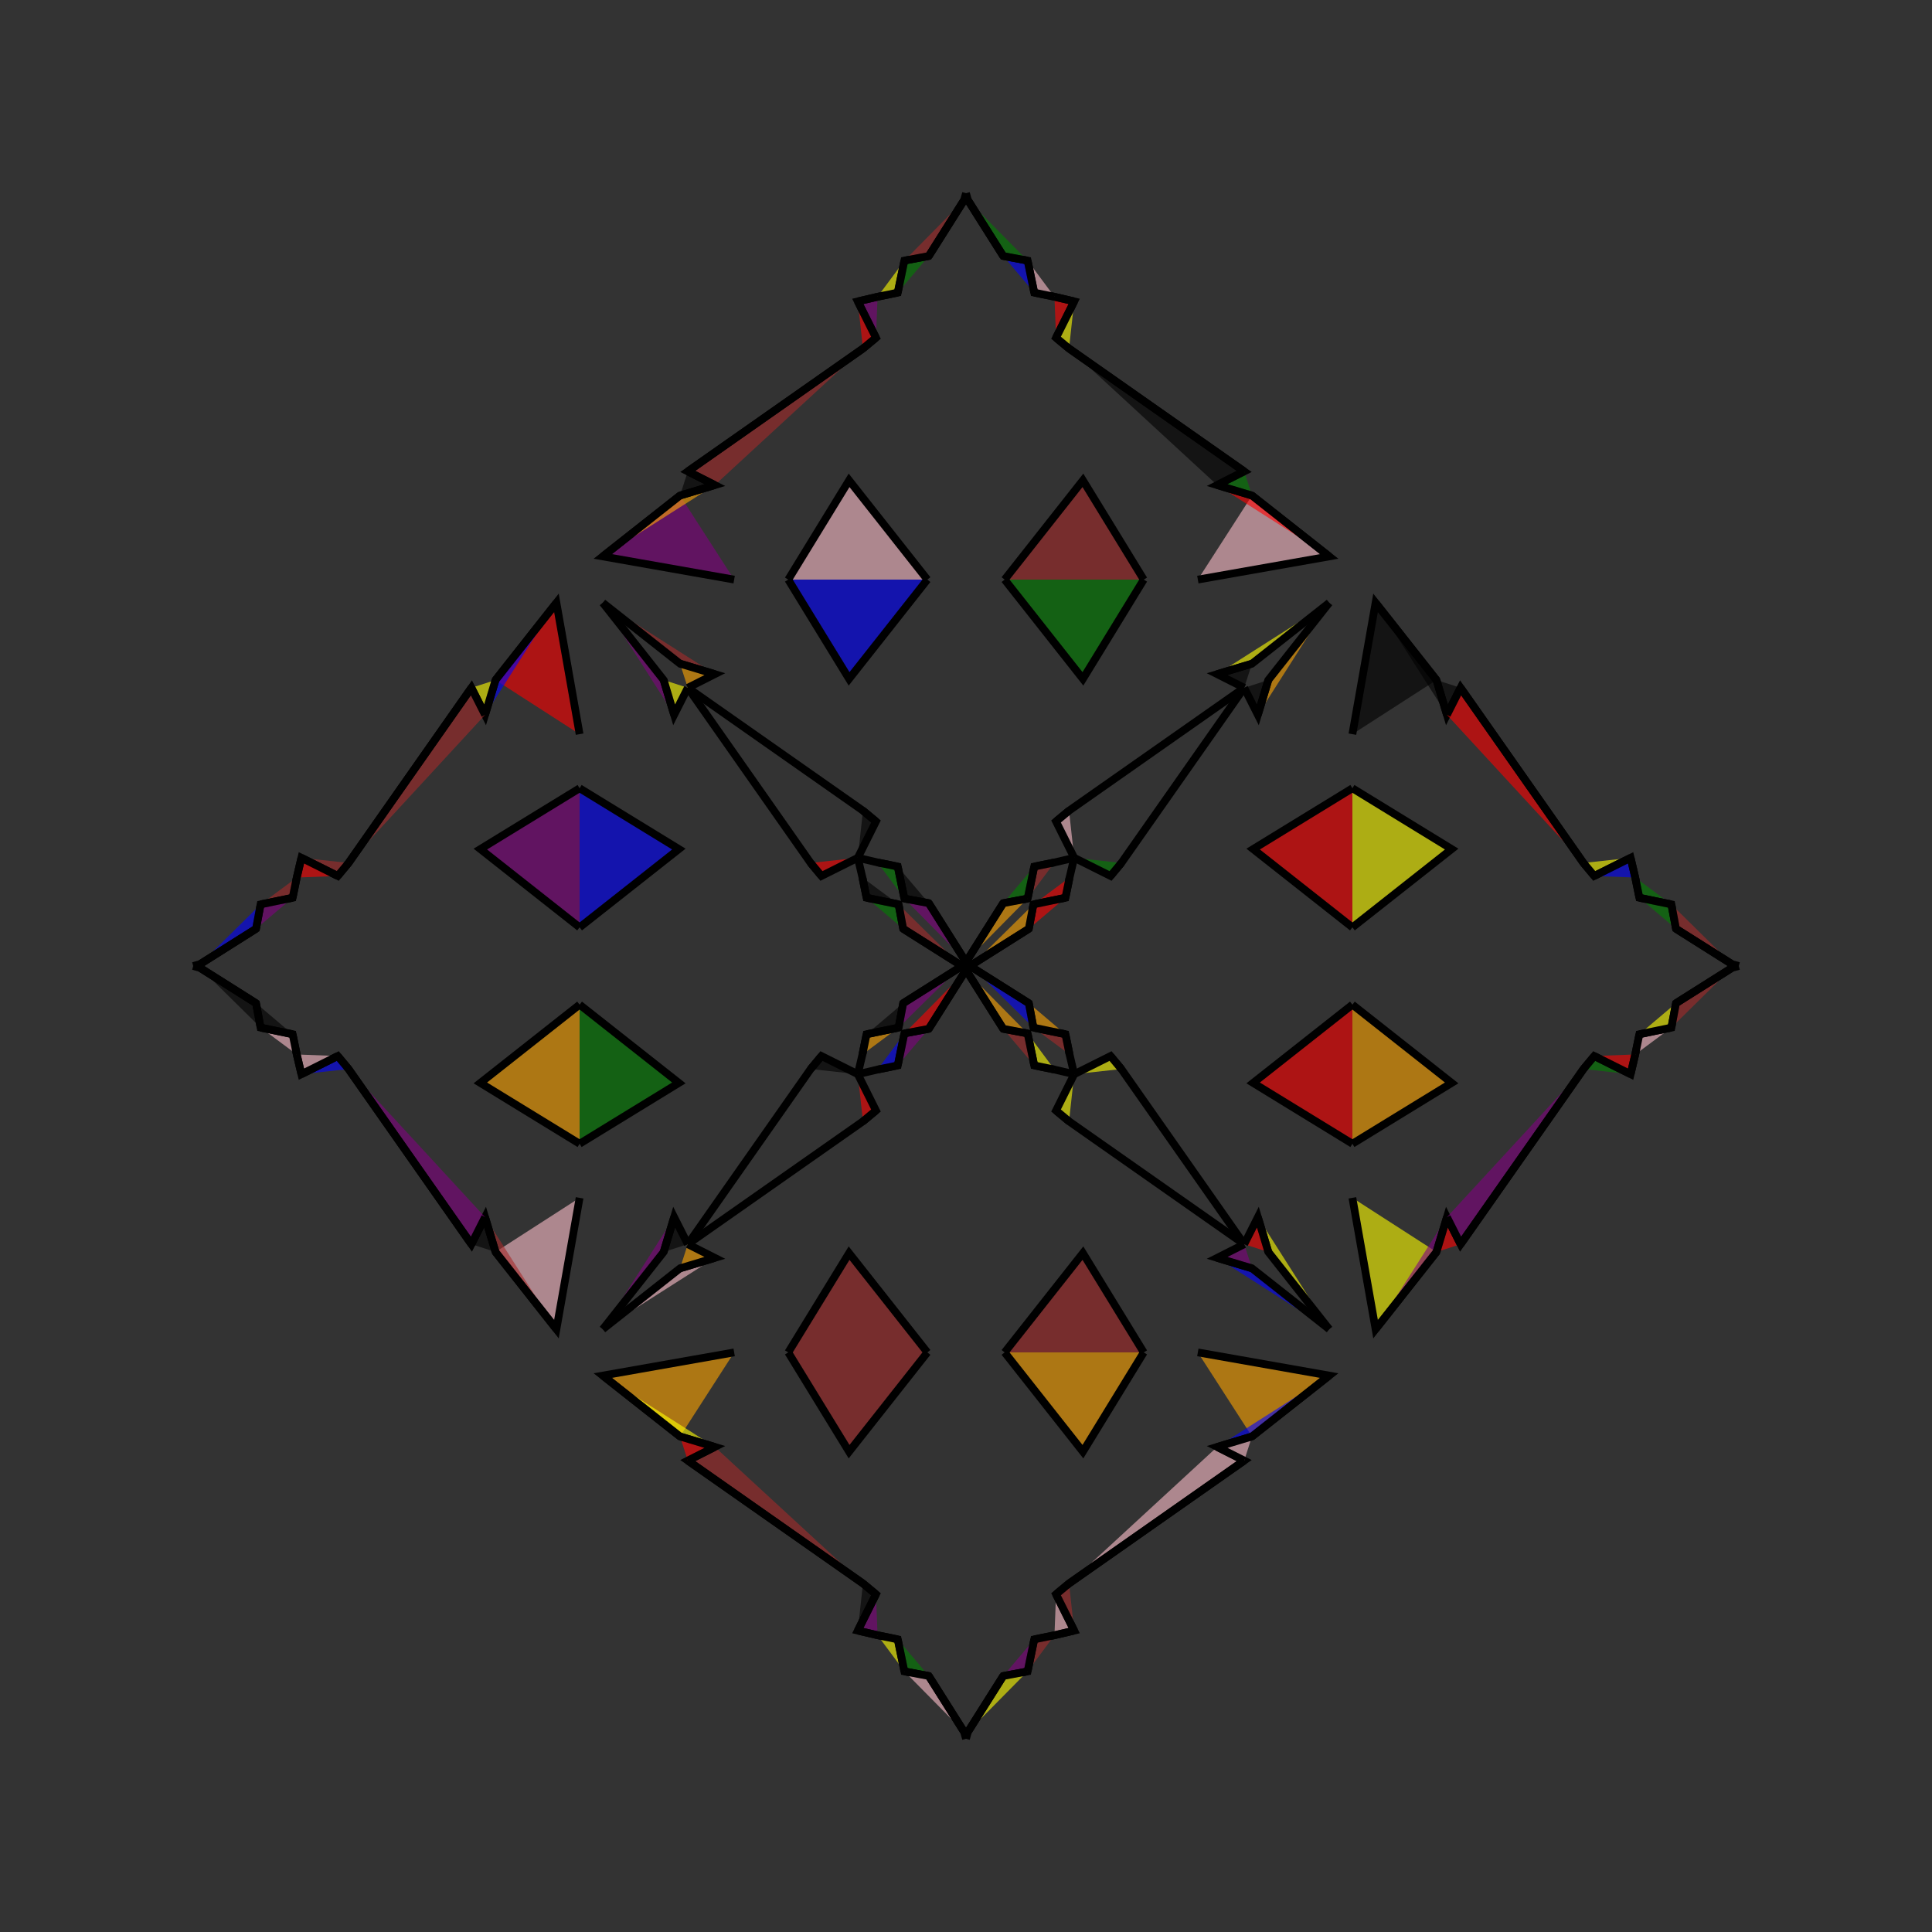 <?xml version="1.0" encoding="UTF-8"?>
<svg xmlns="http://www.w3.org/2000/svg" xmlns:xlink="http://www.w3.org/1999/xlink"
     width="250" height="250" viewBox="-125.0 -125.0 250 250">
<rect x="-125.0" y="-125.0" width="250" height="250" fill="#333333" stroke="none"/>
<defs>
</defs>
<path d="M50.0,-5.0 L37.155,-15.129 L50.0,-23.0" fill="red" fill-opacity="0.6" stroke="black" stroke-width="1" />
<path d="M50.0,5.0 L37.155,15.129 L50.0,23.0" fill="red" fill-opacity="0.6" stroke="black" stroke-width="1" />
<path d="M30.0,50.0 L47.0,53.0 L37.005,60.878" fill="orange" fill-opacity="0.6" stroke="black" stroke-width="1" />
<path d="M30.0,-50.0 L47.0,-53.0 L37.005,-60.878" fill="pink" fill-opacity="0.6" stroke="black" stroke-width="1" />
<path d="M47.0,-47.0 L39.122,-37.005 L37.767,-32.5" fill="orange" fill-opacity="0.6" stroke="black" stroke-width="1" />
<path d="M47.0,47.0 L39.122,37.005 L37.767,32.5" fill="yellow" fill-opacity="0.6" stroke="black" stroke-width="1" />
<path d="M39.122,-37.005 L37.767,-32.5 L36.0,-36.0" fill="black" fill-opacity="0.6" stroke="black" stroke-width="1" />
<path d="M39.122,37.005 L37.767,32.5 L36.0,36.0" fill="red" fill-opacity="0.6" stroke="black" stroke-width="1" />
<path d="M32.5,62.233 L36.0,64.0 L13.333,79.898" fill="pink" fill-opacity="0.6" stroke="black" stroke-width="1" />
<path d="M32.5,-62.233 L36.0,-64.0 L13.333,-79.898" fill="black" fill-opacity="0.6" stroke="black" stroke-width="1" />
<path d="M36.0,-36.0 L20.102,-13.333 L18.703,-11.651" fill="orange" fill-opacity="0.6" stroke="black" stroke-width="1" />
<path d="M36.0,36.0 L20.102,13.333 L18.703,11.651" fill="orange" fill-opacity="0.6" stroke="black" stroke-width="1" />
<path d="M20.102,-13.333 L18.703,-11.651 L14.0,-14.0" fill="green" fill-opacity="0.6" stroke="black" stroke-width="1" />
<path d="M20.102,13.333 L18.703,11.651 L14.0,14.0" fill="yellow" fill-opacity="0.6" stroke="black" stroke-width="1" />
<path d="M11.651,81.297 L14.0,86.0 L11.447,86.599" fill="pink" fill-opacity="0.6" stroke="black" stroke-width="1" />
<path d="M11.651,-81.297 L14.0,-86.0 L11.447,-86.599" fill="red" fill-opacity="0.6" stroke="black" stroke-width="1" />
<path d="M14.0,-14.0 L13.401,-11.447 L12.866,-8.83" fill="purple" fill-opacity="0.6" stroke="black" stroke-width="1" />
<path d="M14.0,14.0 L13.401,11.447 L12.866,8.83" fill="black" fill-opacity="0.6" stroke="black" stroke-width="1" />
<path d="M13.401,-11.447 L12.866,-8.83 L8.723,-7.973" fill="red" fill-opacity="0.6" stroke="black" stroke-width="1" />
<path d="M13.401,11.447 L12.866,8.83 L8.723,7.973" fill="brown" fill-opacity="0.6" stroke="black" stroke-width="1" />
<path d="M12.866,-8.83 L8.723,-7.973 L8.129,-4.814" fill="red" fill-opacity="0.6" stroke="black" stroke-width="1" />
<path d="M12.866,8.83 L8.723,7.973 L8.129,4.814" fill="orange" fill-opacity="0.6" stroke="black" stroke-width="1" />
<path d="M8.723,-7.973 L8.129,-4.814 L0.899,-0.25" fill="orange" fill-opacity="0.6" stroke="black" stroke-width="1" />
<path d="M8.723,7.973 L8.129,4.814 L0.899,0.25" fill="blue" fill-opacity="0.6" stroke="black" stroke-width="1" />
<path d="M8.129,-4.814 L0.899,-0.25 L0.0,-0.0" fill="orange" fill-opacity="0.6" stroke="black" stroke-width="1" />
<path d="M8.129,4.814 L0.899,0.25 L0.0,-0.0" fill="orange" fill-opacity="0.6" stroke="black" stroke-width="1" />
<path d="M-50.0,-5.0 L-37.155,-15.129 L-50.0,-23.0" fill="blue" fill-opacity="0.6" stroke="black" stroke-width="1" />
<path d="M-50.0,5.0 L-37.155,15.129 L-50.0,23.0" fill="green" fill-opacity="0.6" stroke="black" stroke-width="1" />
<path d="M-30.0,50.0 L-47.0,53.0 L-37.005,60.878" fill="orange" fill-opacity="0.6" stroke="black" stroke-width="1" />
<path d="M-30.0,-50.0 L-47.0,-53.0 L-37.005,-60.878" fill="purple" fill-opacity="0.6" stroke="black" stroke-width="1" />
<path d="M-47.0,-47.0 L-39.122,-37.005 L-37.767,-32.5" fill="purple" fill-opacity="0.6" stroke="black" stroke-width="1" />
<path d="M-47.0,47.0 L-39.122,37.005 L-37.767,32.5" fill="purple" fill-opacity="0.6" stroke="black" stroke-width="1" />
<path d="M-39.122,-37.005 L-37.767,-32.5 L-36.0,-36.0" fill="yellow" fill-opacity="0.6" stroke="black" stroke-width="1" />
<path d="M-39.122,37.005 L-37.767,32.5 L-36.0,36.0" fill="black" fill-opacity="0.6" stroke="black" stroke-width="1" />
<path d="M-32.5,62.233 L-36.0,64.0 L-13.333,79.898" fill="brown" fill-opacity="0.6" stroke="black" stroke-width="1" />
<path d="M-32.5,-62.233 L-36.0,-64.0 L-13.333,-79.898" fill="brown" fill-opacity="0.6" stroke="black" stroke-width="1" />
<path d="M-36.0,-36.0 L-20.102,-13.333 L-18.703,-11.651" fill="brown" fill-opacity="0.6" stroke="black" stroke-width="1" />
<path d="M-36.0,36.0 L-20.102,13.333 L-18.703,11.651" fill="black" fill-opacity="0.6" stroke="black" stroke-width="1" />
<path d="M-20.102,-13.333 L-18.703,-11.651 L-14.0,-14.0" fill="red" fill-opacity="0.6" stroke="black" stroke-width="1" />
<path d="M-20.102,13.333 L-18.703,11.651 L-14.0,14.0" fill="black" fill-opacity="0.6" stroke="black" stroke-width="1" />
<path d="M-11.651,81.297 L-14.0,86.0 L-11.447,86.599" fill="purple" fill-opacity="0.6" stroke="black" stroke-width="1" />
<path d="M-11.651,-81.297 L-14.0,-86.0 L-11.447,-86.599" fill="purple" fill-opacity="0.6" stroke="black" stroke-width="1" />
<path d="M-14.0,-14.0 L-13.401,-11.447 L-12.866,-8.83" fill="brown" fill-opacity="0.6" stroke="black" stroke-width="1" />
<path d="M-14.0,14.0 L-13.401,11.447 L-12.866,8.83" fill="orange" fill-opacity="0.6" stroke="black" stroke-width="1" />
<path d="M-13.401,-11.447 L-12.866,-8.83 L-8.723,-7.973" fill="black" fill-opacity="0.6" stroke="black" stroke-width="1" />
<path d="M-13.401,11.447 L-12.866,8.83 L-8.723,7.973" fill="orange" fill-opacity="0.6" stroke="black" stroke-width="1" />
<path d="M-12.866,-8.83 L-8.723,-7.973 L-8.129,-4.814" fill="green" fill-opacity="0.6" stroke="black" stroke-width="1" />
<path d="M-12.866,8.83 L-8.723,7.973 L-8.129,4.814" fill="black" fill-opacity="0.6" stroke="black" stroke-width="1" />
<path d="M-8.723,-7.973 L-8.129,-4.814 L-0.899,-0.25" fill="brown" fill-opacity="0.6" stroke="black" stroke-width="1" />
<path d="M-8.723,7.973 L-8.129,4.814 L-0.899,0.25" fill="purple" fill-opacity="0.6" stroke="black" stroke-width="1" />
<path d="M-8.129,-4.814 L-0.899,-0.25 L0.0,-0.0" fill="orange" fill-opacity="0.6" stroke="black" stroke-width="1" />
<path d="M-8.129,4.814 L-0.899,0.25 L0.0,-0.0" fill="pink" fill-opacity="0.6" stroke="black" stroke-width="1" />
<path d="M50.0,5.0 L62.845,15.129 L50.0,23.0" fill="orange" fill-opacity="0.6" stroke="black" stroke-width="1" />
<path d="M50.0,-5.0 L62.845,-15.129 L50.0,-23.0" fill="yellow" fill-opacity="0.6" stroke="black" stroke-width="1" />
<path d="M50.0,30.0 L53.0,47.0 L60.878,37.005" fill="yellow" fill-opacity="0.6" stroke="black" stroke-width="1" />
<path d="M50.0,-30.0 L53.0,-47.0 L60.878,-37.005" fill="black" fill-opacity="0.6" stroke="black" stroke-width="1" />
<path d="M53.0,47.0 L60.878,37.005 L62.233,32.5" fill="purple" fill-opacity="0.6" stroke="black" stroke-width="1" />
<path d="M53.0,-47.0 L60.878,-37.005 L62.233,-32.5" fill="black" fill-opacity="0.6" stroke="black" stroke-width="1" />
<path d="M60.878,37.005 L62.233,32.5 L64.0,36.0" fill="red" fill-opacity="0.6" stroke="black" stroke-width="1" />
<path d="M60.878,-37.005 L62.233,-32.5 L64.0,-36.0" fill="black" fill-opacity="0.6" stroke="black" stroke-width="1" />
<path d="M62.233,32.5 L64.0,36.0 L79.898,13.333" fill="purple" fill-opacity="0.6" stroke="black" stroke-width="1" />
<path d="M62.233,-32.5 L64.0,-36.0 L79.898,-13.333" fill="red" fill-opacity="0.6" stroke="black" stroke-width="1" />
<path d="M64.0,36.0 L79.898,13.333 L81.297,11.651" fill="yellow" fill-opacity="0.6" stroke="black" stroke-width="1" />
<path d="M64.0,-36.0 L79.898,-13.333 L81.297,-11.651" fill="purple" fill-opacity="0.6" stroke="black" stroke-width="1" />
<path d="M79.898,13.333 L81.297,11.651 L86.0,14.0" fill="green" fill-opacity="0.6" stroke="black" stroke-width="1" />
<path d="M79.898,-13.333 L81.297,-11.651 L86.0,-14.0" fill="yellow" fill-opacity="0.6" stroke="black" stroke-width="1" />
<path d="M81.297,11.651 L86.0,14.0 L86.599,11.447" fill="red" fill-opacity="0.6" stroke="black" stroke-width="1" />
<path d="M81.297,-11.651 L86.0,-14.0 L86.599,-11.447" fill="blue" fill-opacity="0.6" stroke="black" stroke-width="1" />
<path d="M86.0,14.0 L86.599,11.447 L87.134,8.83" fill="yellow" fill-opacity="0.6" stroke="black" stroke-width="1" />
<path d="M86.0,-14.0 L86.599,-11.447 L87.134,-8.83" fill="yellow" fill-opacity="0.6" stroke="black" stroke-width="1" />
<path d="M86.599,11.447 L87.134,8.83 L91.277,7.973" fill="pink" fill-opacity="0.6" stroke="black" stroke-width="1" />
<path d="M86.599,-11.447 L87.134,-8.83 L91.277,-7.973" fill="green" fill-opacity="0.6" stroke="black" stroke-width="1" />
<path d="M87.134,8.83 L91.277,7.973 L91.871,4.814" fill="yellow" fill-opacity="0.6" stroke="black" stroke-width="1" />
<path d="M87.134,-8.83 L91.277,-7.973 L91.871,-4.814" fill="green" fill-opacity="0.6" stroke="black" stroke-width="1" />
<path d="M91.277,7.973 L91.871,4.814 L99.101,0.25" fill="brown" fill-opacity="0.6" stroke="black" stroke-width="1" />
<path d="M91.277,-7.973 L91.871,-4.814 L99.101,-0.25" fill="brown" fill-opacity="0.6" stroke="black" stroke-width="1" />
<path d="M91.871,4.814 L99.101,0.25 L100.0,-0.0" fill="pink" fill-opacity="0.6" stroke="black" stroke-width="1" />
<path d="M91.871,-4.814 L99.101,-0.25 L100.0,-0.0" fill="blue" fill-opacity="0.6" stroke="black" stroke-width="1" />
<path d="M5.0,-50.0 L15.129,-37.155 L23.0,-50.0" fill="green" fill-opacity="0.6" stroke="black" stroke-width="1" />
<path d="M5.0,50.0 L15.129,37.155 L23.0,50.0" fill="brown" fill-opacity="0.6" stroke="black" stroke-width="1" />
<path d="M5.0,50.0 L15.129,62.845 L23.0,50.0" fill="orange" fill-opacity="0.6" stroke="black" stroke-width="1" />
<path d="M5.0,-50.0 L15.129,-62.845 L23.0,-50.0" fill="brown" fill-opacity="0.6" stroke="black" stroke-width="1" />
<path d="M47.0,-47.0 L37.005,-39.122 L32.5,-37.767" fill="yellow" fill-opacity="0.6" stroke="black" stroke-width="1" />
<path d="M47.0,47.0 L37.005,39.122 L32.5,37.767" fill="blue" fill-opacity="0.6" stroke="black" stroke-width="1" />
<path d="M47.0,53.0 L37.005,60.878 L32.5,62.233" fill="blue" fill-opacity="0.6" stroke="black" stroke-width="1" />
<path d="M47.0,-53.0 L37.005,-60.878 L32.5,-62.233" fill="red" fill-opacity="0.6" stroke="black" stroke-width="1" />
<path d="M37.005,-39.122 L32.5,-37.767 L36.0,-36.0" fill="black" fill-opacity="0.6" stroke="black" stroke-width="1" />
<path d="M37.005,39.122 L32.5,37.767 L36.0,36.0" fill="purple" fill-opacity="0.6" stroke="black" stroke-width="1" />
<path d="M37.005,60.878 L32.5,62.233 L36.0,64.0" fill="pink" fill-opacity="0.6" stroke="black" stroke-width="1" />
<path d="M37.005,-60.878 L32.5,-62.233 L36.0,-64.0" fill="green" fill-opacity="0.6" stroke="black" stroke-width="1" />
<path d="M36.0,-36.0 L13.333,-20.102 L11.651,-18.703" fill="purple" fill-opacity="0.6" stroke="black" stroke-width="1" />
<path d="M36.0,36.0 L13.333,20.102 L11.651,18.703" fill="brown" fill-opacity="0.6" stroke="black" stroke-width="1" />
<path d="M36.0,64.0 L13.333,79.898 L11.651,81.297" fill="brown" fill-opacity="0.6" stroke="black" stroke-width="1" />
<path d="M36.0,-64.0 L13.333,-79.898 L11.651,-81.297" fill="orange" fill-opacity="0.6" stroke="black" stroke-width="1" />
<path d="M13.333,-20.102 L11.651,-18.703 L14.0,-14.0" fill="pink" fill-opacity="0.6" stroke="black" stroke-width="1" />
<path d="M13.333,20.102 L11.651,18.703 L14.0,14.0" fill="yellow" fill-opacity="0.6" stroke="black" stroke-width="1" />
<path d="M13.333,79.898 L11.651,81.297 L14.0,86.0" fill="brown" fill-opacity="0.6" stroke="black" stroke-width="1" />
<path d="M13.333,-79.898 L11.651,-81.297 L14.0,-86.0" fill="yellow" fill-opacity="0.6" stroke="black" stroke-width="1" />
<path d="M14.0,-14.0 L11.447,-13.401 L8.83,-12.866" fill="red" fill-opacity="0.6" stroke="black" stroke-width="1" />
<path d="M14.0,14.0 L11.447,13.401 L8.83,12.866" fill="brown" fill-opacity="0.6" stroke="black" stroke-width="1" />
<path d="M14.0,86.0 L11.447,86.599 L8.83,87.134" fill="orange" fill-opacity="0.6" stroke="black" stroke-width="1" />
<path d="M14.0,-86.0 L11.447,-86.599 L8.83,-87.134" fill="blue" fill-opacity="0.6" stroke="black" stroke-width="1" />
<path d="M11.447,-13.401 L8.83,-12.866 L7.973,-8.723" fill="brown" fill-opacity="0.6" stroke="black" stroke-width="1" />
<path d="M11.447,13.401 L8.83,12.866 L7.973,8.723" fill="yellow" fill-opacity="0.6" stroke="black" stroke-width="1" />
<path d="M11.447,86.599 L8.83,87.134 L7.973,91.277" fill="brown" fill-opacity="0.6" stroke="black" stroke-width="1" />
<path d="M11.447,-86.599 L8.83,-87.134 L7.973,-91.277" fill="pink" fill-opacity="0.6" stroke="black" stroke-width="1" />
<path d="M8.83,-12.866 L7.973,-8.723 L4.814,-8.129" fill="green" fill-opacity="0.6" stroke="black" stroke-width="1" />
<path d="M8.83,12.866 L7.973,8.723 L4.814,8.129" fill="brown" fill-opacity="0.6" stroke="black" stroke-width="1" />
<path d="M8.83,87.134 L7.973,91.277 L4.814,91.871" fill="purple" fill-opacity="0.6" stroke="black" stroke-width="1" />
<path d="M8.83,-87.134 L7.973,-91.277 L4.814,-91.871" fill="blue" fill-opacity="0.6" stroke="black" stroke-width="1" />
<path d="M7.973,-8.723 L4.814,-8.129 L0.25,-0.899" fill="orange" fill-opacity="0.6" stroke="black" stroke-width="1" />
<path d="M7.973,8.723 L4.814,8.129 L0.25,0.899" fill="orange" fill-opacity="0.6" stroke="black" stroke-width="1" />
<path d="M7.973,91.277 L4.814,91.871 L0.25,99.101" fill="yellow" fill-opacity="0.6" stroke="black" stroke-width="1" />
<path d="M7.973,-91.277 L4.814,-91.871 L0.25,-99.101" fill="green" fill-opacity="0.6" stroke="black" stroke-width="1" />
<path d="M4.814,-8.129 L0.25,-0.899 L0.0,-0.0" fill="pink" fill-opacity="0.6" stroke="black" stroke-width="1" />
<path d="M4.814,8.129 L0.25,0.899 L0.0,-0.0" fill="red" fill-opacity="0.6" stroke="black" stroke-width="1" />
<path d="M4.814,91.871 L0.25,99.101 L0.0,100.0" fill="red" fill-opacity="0.6" stroke="black" stroke-width="1" />
<path d="M4.814,-91.871 L0.25,-99.101 L0.0,-100.0" fill="purple" fill-opacity="0.6" stroke="black" stroke-width="1" />
<path d="M-5.0,50.0 L-15.129,62.845 L-23.0,50.0" fill="brown" fill-opacity="0.6" stroke="black" stroke-width="1" />
<path d="M-5.0,-50.0 L-15.129,-37.155 L-23.0,-50.0" fill="blue" fill-opacity="0.6" stroke="black" stroke-width="1" />
<path d="M-5.0,50.0 L-15.129,37.155 L-23.0,50.0" fill="brown" fill-opacity="0.6" stroke="black" stroke-width="1" />
<path d="M-5.0,-50.0 L-15.129,-62.845 L-23.0,-50.0" fill="pink" fill-opacity="0.6" stroke="black" stroke-width="1" />
<path d="M-47.0,53.0 L-37.005,60.878 L-32.5,62.233" fill="yellow" fill-opacity="0.6" stroke="black" stroke-width="1" />
<path d="M-47.0,-47.0 L-37.005,-39.122 L-32.5,-37.767" fill="brown" fill-opacity="0.6" stroke="black" stroke-width="1" />
<path d="M-47.0,47.0 L-37.005,39.122 L-32.5,37.767" fill="pink" fill-opacity="0.6" stroke="black" stroke-width="1" />
<path d="M-47.0,-53.0 L-37.005,-60.878 L-32.5,-62.233" fill="orange" fill-opacity="0.6" stroke="black" stroke-width="1" />
<path d="M-37.005,60.878 L-32.5,62.233 L-36.0,64.0" fill="red" fill-opacity="0.6" stroke="black" stroke-width="1" />
<path d="M-37.005,-39.122 L-32.5,-37.767 L-36.0,-36.0" fill="orange" fill-opacity="0.6" stroke="black" stroke-width="1" />
<path d="M-37.005,39.122 L-32.5,37.767 L-36.0,36.0" fill="orange" fill-opacity="0.6" stroke="black" stroke-width="1" />
<path d="M-37.005,-60.878 L-32.5,-62.233 L-36.0,-64.0" fill="black" fill-opacity="0.6" stroke="black" stroke-width="1" />
<path d="M-36.0,64.0 L-13.333,79.898 L-11.651,81.297" fill="blue" fill-opacity="0.6" stroke="black" stroke-width="1" />
<path d="M-36.0,-36.0 L-13.333,-20.102 L-11.651,-18.703" fill="pink" fill-opacity="0.6" stroke="black" stroke-width="1" />
<path d="M-36.0,36.0 L-13.333,20.102 L-11.651,18.703" fill="black" fill-opacity="0.6" stroke="black" stroke-width="1" />
<path d="M-36.0,-64.0 L-13.333,-79.898 L-11.651,-81.297" fill="purple" fill-opacity="0.6" stroke="black" stroke-width="1" />
<path d="M-13.333,79.898 L-11.651,81.297 L-14.0,86.0" fill="black" fill-opacity="0.6" stroke="black" stroke-width="1" />
<path d="M-13.333,-20.102 L-11.651,-18.703 L-14.0,-14.0" fill="black" fill-opacity="0.6" stroke="black" stroke-width="1" />
<path d="M-13.333,20.102 L-11.651,18.703 L-14.0,14.0" fill="red" fill-opacity="0.6" stroke="black" stroke-width="1" />
<path d="M-13.333,-79.898 L-11.651,-81.297 L-14.0,-86.0" fill="red" fill-opacity="0.6" stroke="black" stroke-width="1" />
<path d="M-14.0,86.0 L-11.447,86.599 L-8.83,87.134" fill="red" fill-opacity="0.6" stroke="black" stroke-width="1" />
<path d="M-14.0,-14.0 L-11.447,-13.401 L-8.83,-12.866" fill="yellow" fill-opacity="0.6" stroke="black" stroke-width="1" />
<path d="M-14.0,14.0 L-11.447,13.401 L-8.83,12.866" fill="purple" fill-opacity="0.6" stroke="black" stroke-width="1" />
<path d="M-14.0,-86.0 L-11.447,-86.599 L-8.83,-87.134" fill="black" fill-opacity="0.6" stroke="black" stroke-width="1" />
<path d="M-11.447,86.599 L-8.83,87.134 L-7.973,91.277" fill="yellow" fill-opacity="0.6" stroke="black" stroke-width="1" />
<path d="M-11.447,-13.401 L-8.83,-12.866 L-7.973,-8.723" fill="green" fill-opacity="0.6" stroke="black" stroke-width="1" />
<path d="M-11.447,13.401 L-8.83,12.866 L-7.973,8.723" fill="blue" fill-opacity="0.6" stroke="black" stroke-width="1" />
<path d="M-11.447,-86.599 L-8.83,-87.134 L-7.973,-91.277" fill="yellow" fill-opacity="0.6" stroke="black" stroke-width="1" />
<path d="M-8.83,87.134 L-7.973,91.277 L-4.814,91.871" fill="green" fill-opacity="0.6" stroke="black" stroke-width="1" />
<path d="M-8.83,-12.866 L-7.973,-8.723 L-4.814,-8.129" fill="black" fill-opacity="0.6" stroke="black" stroke-width="1" />
<path d="M-8.83,12.866 L-7.973,8.723 L-4.814,8.129" fill="purple" fill-opacity="0.6" stroke="black" stroke-width="1" />
<path d="M-8.83,-87.134 L-7.973,-91.277 L-4.814,-91.871" fill="green" fill-opacity="0.6" stroke="black" stroke-width="1" />
<path d="M-7.973,91.277 L-4.814,91.871 L-0.25,99.101" fill="pink" fill-opacity="0.6" stroke="black" stroke-width="1" />
<path d="M-7.973,-8.723 L-4.814,-8.129 L-0.25,-0.899" fill="purple" fill-opacity="0.6" stroke="black" stroke-width="1" />
<path d="M-7.973,8.723 L-4.814,8.129 L-0.25,0.899" fill="red" fill-opacity="0.6" stroke="black" stroke-width="1" />
<path d="M-7.973,-91.277 L-4.814,-91.871 L-0.25,-99.101" fill="brown" fill-opacity="0.6" stroke="black" stroke-width="1" />
<path d="M-4.814,91.871 L-0.25,99.101 L0.0,100.0" fill="blue" fill-opacity="0.6" stroke="black" stroke-width="1" />
<path d="M-4.814,-8.129 L-0.25,-0.899 L0.0,-0.0" fill="purple" fill-opacity="0.6" stroke="black" stroke-width="1" />
<path d="M-4.814,8.129 L-0.25,0.899 L0.0,-0.0" fill="pink" fill-opacity="0.6" stroke="black" stroke-width="1" />
<path d="M-4.814,-91.871 L-0.25,-99.101 L0.0,-100.0" fill="pink" fill-opacity="0.6" stroke="black" stroke-width="1" />
<path d="M-50.0,-5.0 L-62.845,-15.129 L-50.0,-23.0" fill="purple" fill-opacity="0.6" stroke="black" stroke-width="1" />
<path d="M-50.0,5.0 L-62.845,15.129 L-50.0,23.0" fill="orange" fill-opacity="0.6" stroke="black" stroke-width="1" />
<path d="M-50.0,-30.0 L-53.0,-47.0 L-60.878,-37.005" fill="red" fill-opacity="0.6" stroke="black" stroke-width="1" />
<path d="M-50.0,30.0 L-53.0,47.0 L-60.878,37.005" fill="pink" fill-opacity="0.6" stroke="black" stroke-width="1" />
<path d="M-53.0,-47.0 L-60.878,-37.005 L-62.233,-32.5" fill="blue" fill-opacity="0.6" stroke="black" stroke-width="1" />
<path d="M-53.0,47.0 L-60.878,37.005 L-62.233,32.5" fill="brown" fill-opacity="0.6" stroke="black" stroke-width="1" />
<path d="M-60.878,-37.005 L-62.233,-32.5 L-64.0,-36.0" fill="yellow" fill-opacity="0.6" stroke="black" stroke-width="1" />
<path d="M-60.878,37.005 L-62.233,32.5 L-64.0,36.0" fill="black" fill-opacity="0.6" stroke="black" stroke-width="1" />
<path d="M-62.233,-32.5 L-64.0,-36.0 L-79.898,-13.333" fill="brown" fill-opacity="0.6" stroke="black" stroke-width="1" />
<path d="M-62.233,32.5 L-64.0,36.0 L-79.898,13.333" fill="purple" fill-opacity="0.6" stroke="black" stroke-width="1" />
<path d="M-64.0,-36.0 L-79.898,-13.333 L-81.297,-11.651" fill="yellow" fill-opacity="0.6" stroke="black" stroke-width="1" />
<path d="M-64.0,36.0 L-79.898,13.333 L-81.297,11.651" fill="purple" fill-opacity="0.6" stroke="black" stroke-width="1" />
<path d="M-79.898,-13.333 L-81.297,-11.651 L-86.0,-14.0" fill="brown" fill-opacity="0.6" stroke="black" stroke-width="1" />
<path d="M-79.898,13.333 L-81.297,11.651 L-86.0,14.0" fill="blue" fill-opacity="0.6" stroke="black" stroke-width="1" />
<path d="M-81.297,-11.651 L-86.0,-14.0 L-86.599,-11.447" fill="red" fill-opacity="0.6" stroke="black" stroke-width="1" />
<path d="M-81.297,11.651 L-86.0,14.0 L-86.599,11.447" fill="pink" fill-opacity="0.6" stroke="black" stroke-width="1" />
<path d="M-86.0,-14.0 L-86.599,-11.447 L-87.134,-8.83" fill="green" fill-opacity="0.6" stroke="black" stroke-width="1" />
<path d="M-86.0,14.0 L-86.599,11.447 L-87.134,8.83" fill="orange" fill-opacity="0.6" stroke="black" stroke-width="1" />
<path d="M-86.599,-11.447 L-87.134,-8.83 L-91.277,-7.973" fill="brown" fill-opacity="0.6" stroke="black" stroke-width="1" />
<path d="M-86.599,11.447 L-87.134,8.83 L-91.277,7.973" fill="pink" fill-opacity="0.6" stroke="black" stroke-width="1" />
<path d="M-87.134,-8.83 L-91.277,-7.973 L-91.871,-4.814" fill="purple" fill-opacity="0.6" stroke="black" stroke-width="1" />
<path d="M-87.134,8.83 L-91.277,7.973 L-91.871,4.814" fill="black" fill-opacity="0.6" stroke="black" stroke-width="1" />
<path d="M-91.277,-7.973 L-91.871,-4.814 L-99.101,-0.25" fill="blue" fill-opacity="0.6" stroke="black" stroke-width="1" />
<path d="M-91.277,7.973 L-91.871,4.814 L-99.101,0.25" fill="black" fill-opacity="0.6" stroke="black" stroke-width="1" />
<path d="M-91.871,-4.814 L-99.101,-0.25 L-100.0,-0.0" fill="black" fill-opacity="0.6" stroke="black" stroke-width="1" />
<path d="M-91.871,4.814 L-99.101,0.25 L-100.0,-0.0" fill="blue" fill-opacity="0.6" stroke="black" stroke-width="1" />
</svg>